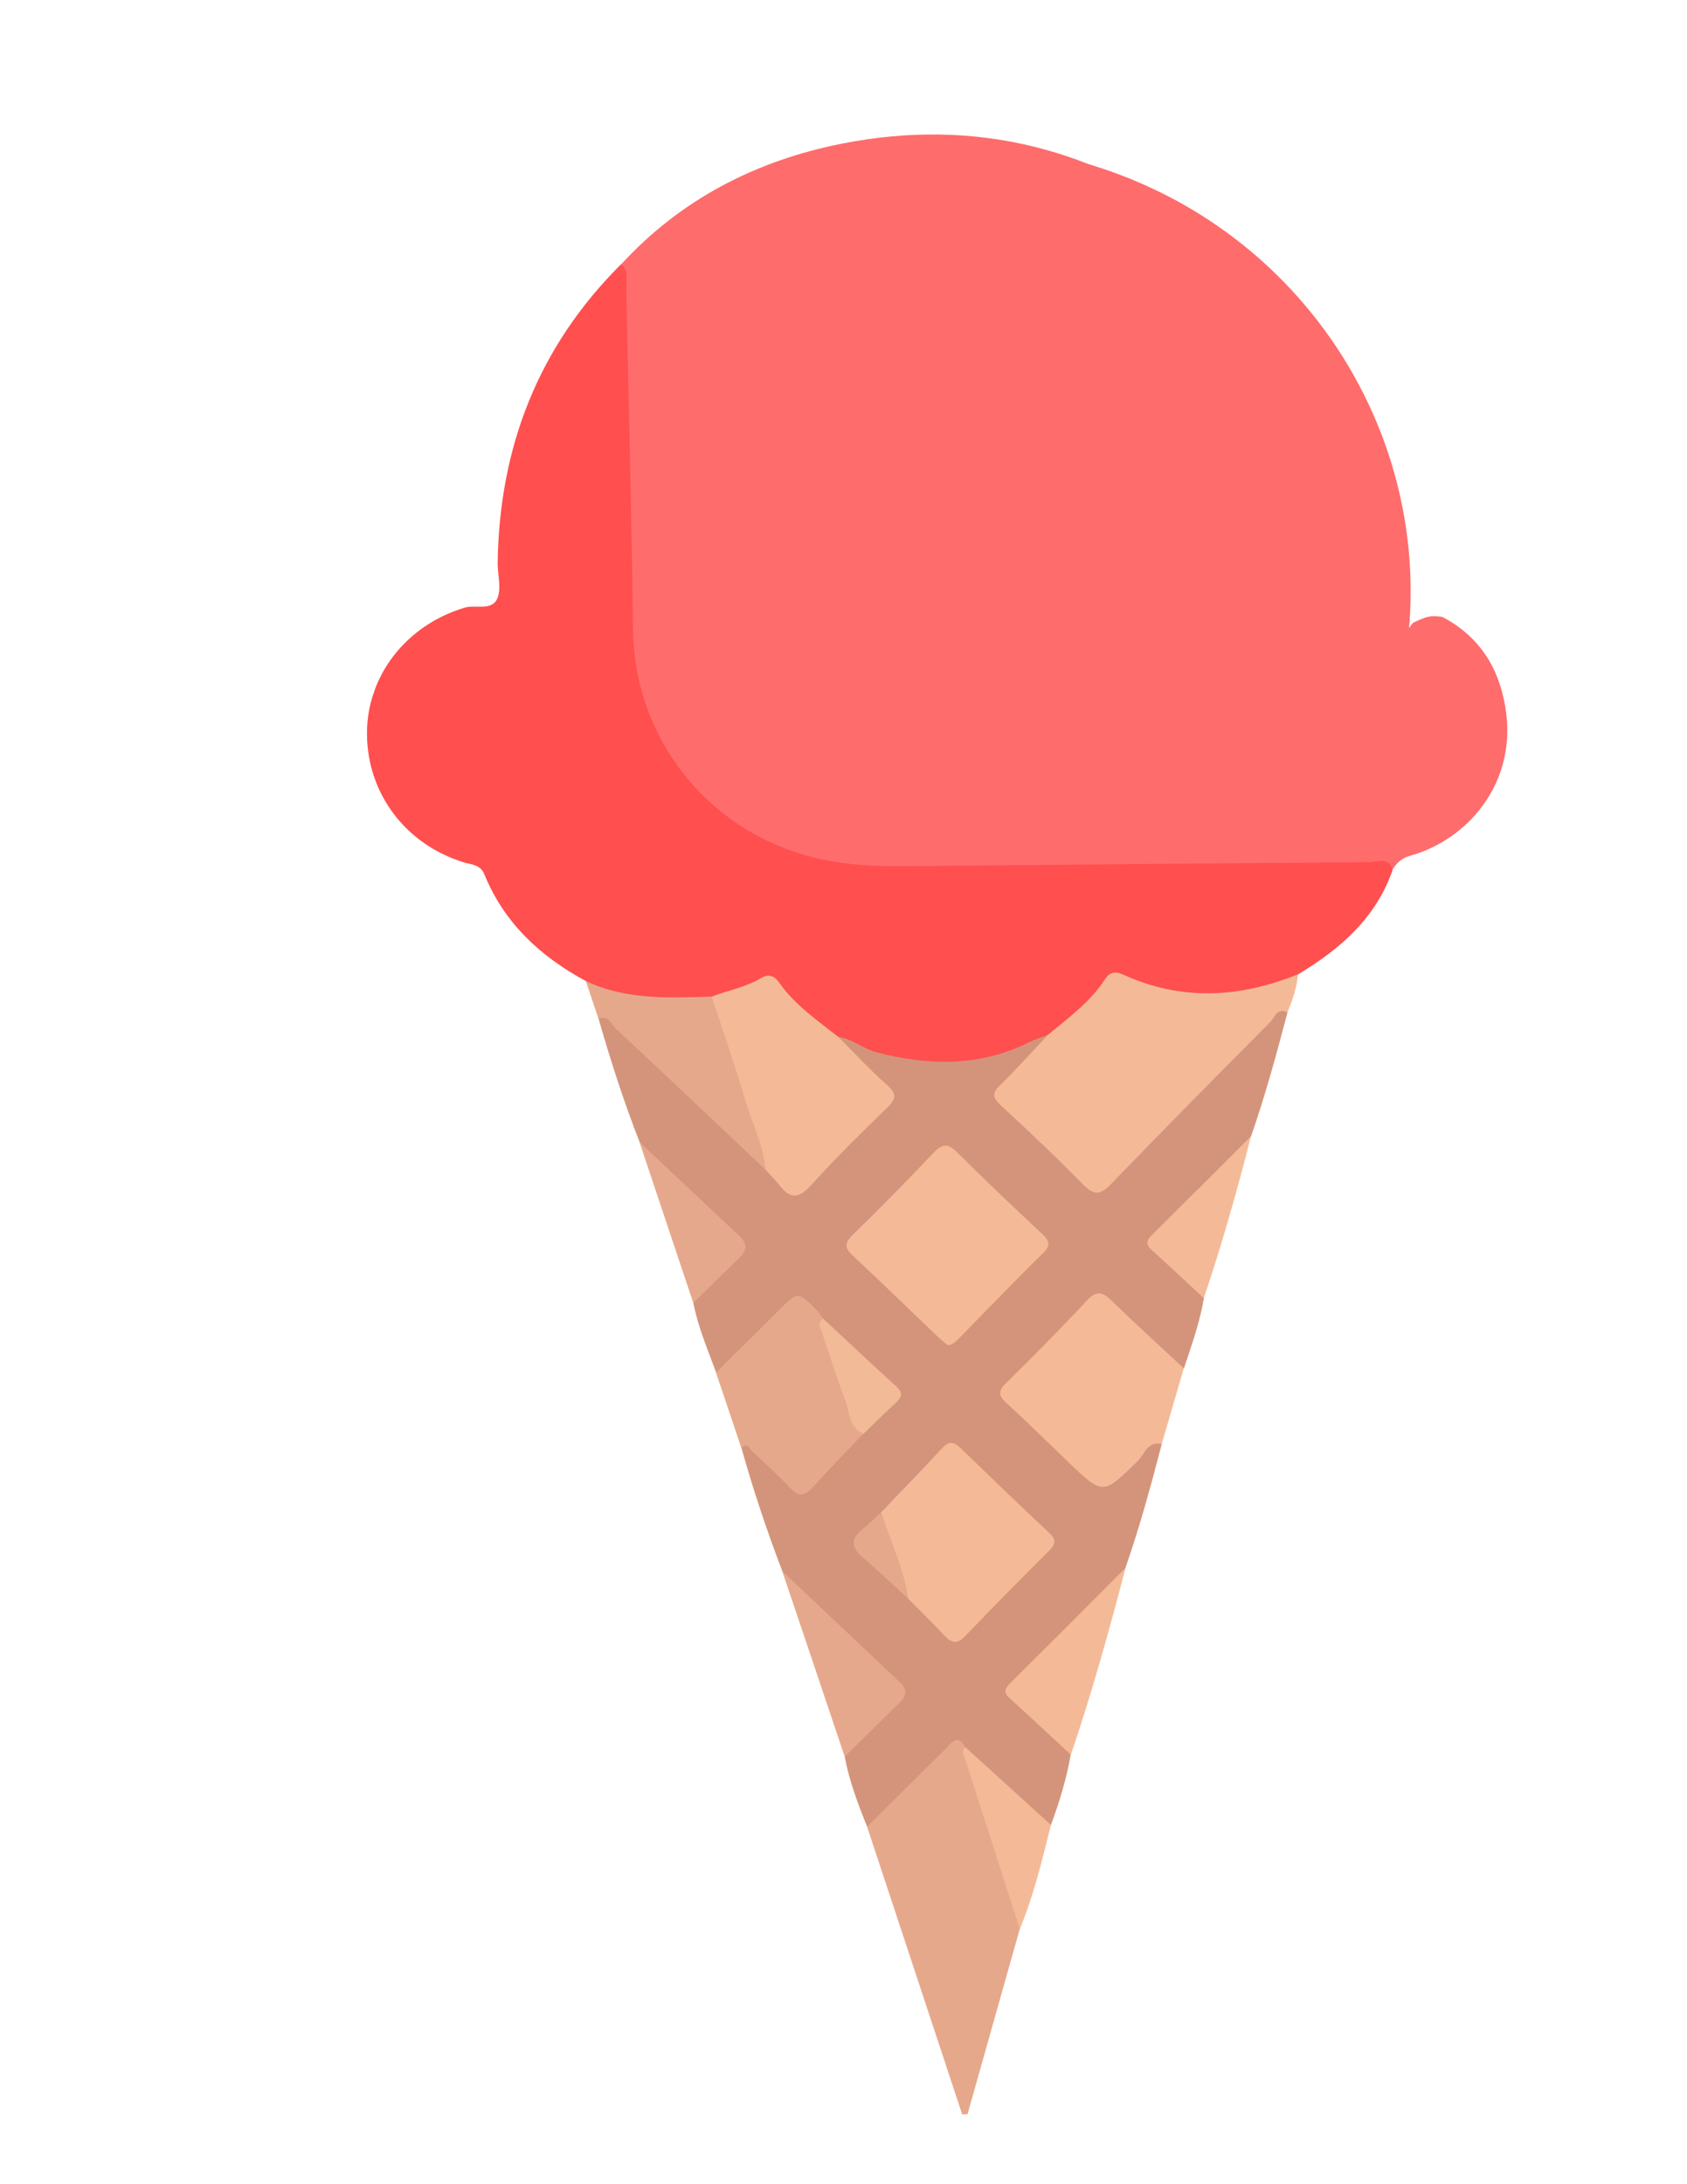 <svg width="17" height="22" viewBox="0 0 17 22" fill="none" xmlns="http://www.w3.org/2000/svg">
<g clip-path="url(#clip0_46_56)">
<path d="M8.269 10.11C10.628 10.917 13.184 9.692 13.978 7.373C14.773 5.053 13.505 2.518 11.146 1.71C8.788 0.902 6.232 2.128 5.437 4.447C4.643 6.767 5.911 9.302 8.269 10.11Z" fill="#FF6C6C"/>
<path d="M6.259 2.663C6.86 2.008 7.62 1.617 8.488 1.446C9.83 1.182 11.052 1.495 12.143 2.323C12.187 2.356 12.223 2.4 12.263 2.44C12.039 2.513 11.819 2.429 11.603 2.401C10.307 2.24 9.082 3.305 9.108 4.59C9.118 5.068 9.099 5.548 9.209 6.02C9.313 6.465 9.478 6.884 9.723 7.273C10.072 7.88 10.702 8.093 11.351 7.879C12.027 7.656 12.689 7.396 13.353 7.139C13.763 6.981 13.977 6.617 14.238 6.274C14.376 6.208 14.415 6.195 14.535 6.214C14.936 6.424 15.129 6.772 15.18 7.198C15.262 7.896 14.796 8.454 14.212 8.619C14.12 8.644 14.073 8.694 14.03 8.764C13.841 8.746 13.651 8.746 13.461 8.749C12.046 8.763 10.632 8.774 9.217 8.791C8.942 8.794 8.668 8.772 8.396 8.738C7.294 8.595 6.365 7.613 6.323 6.518C6.276 5.288 6.269 4.059 6.242 2.83C6.24 2.774 6.257 2.72 6.256 2.664L6.259 2.663Z" fill="#FF6C6C"/>
<path d="M6.259 2.663C6.339 2.727 6.308 2.818 6.31 2.896C6.335 4.047 6.364 5.199 6.379 6.349C6.395 7.518 7.24 8.494 8.414 8.681C8.627 8.715 8.846 8.725 9.062 8.724C10.644 8.712 12.225 8.695 13.805 8.684C13.883 8.683 13.997 8.627 14.033 8.764C13.865 9.247 13.506 9.559 13.081 9.814C12.929 9.98 12.717 10.018 12.51 10.034C12.127 10.062 11.74 10.083 11.377 9.904C11.27 9.852 11.194 9.888 11.125 9.975C10.969 10.172 10.782 10.335 10.569 10.469C10.268 10.614 9.967 10.736 9.616 10.745C9.207 10.756 8.824 10.691 8.464 10.497C8.24 10.366 8.038 10.208 7.874 10.008C7.788 9.903 7.704 9.883 7.586 9.946C7.444 10.02 7.288 10.056 7.131 10.089C6.817 10.098 6.502 10.135 6.193 10.043C6.083 10.01 5.981 9.97 5.904 9.882C5.445 9.634 5.081 9.297 4.882 8.809C4.842 8.708 4.754 8.71 4.678 8.687C4.091 8.509 3.702 7.997 3.698 7.395C3.694 6.807 4.094 6.297 4.681 6.121C4.794 6.086 4.963 6.161 5.015 6.019C5.053 5.915 5.014 5.786 5.015 5.669C5.032 4.504 5.424 3.493 6.257 2.663L6.259 2.663Z" fill="#FF4F4F"/>
<path d="M8.446 10.443C8.588 10.463 8.699 10.564 8.835 10.6C9.359 10.735 9.873 10.746 10.368 10.499C10.43 10.469 10.496 10.448 10.561 10.423C10.549 10.604 10.387 10.678 10.284 10.79C10.031 11.064 10.023 11.003 10.293 11.263C10.495 11.457 10.702 11.646 10.898 11.847C11.014 11.966 11.095 11.96 11.209 11.843C11.709 11.325 12.218 10.814 12.723 10.301C12.776 10.247 12.824 10.185 12.897 10.153C12.936 10.137 12.982 10.126 12.974 10.198C12.864 10.617 12.75 11.035 12.607 11.445C12.406 11.754 12.112 11.981 11.864 12.248C11.574 12.56 11.569 12.477 11.873 12.78C11.966 12.872 12.083 12.945 12.132 13.075C12.091 13.318 12.008 13.55 11.931 13.782C11.828 13.806 11.781 13.721 11.722 13.667C11.546 13.505 11.374 13.34 11.205 13.172C11.117 13.084 11.045 13.08 10.957 13.171C10.711 13.426 10.463 13.678 10.212 13.927C10.136 14.003 10.136 14.061 10.215 14.136C10.476 14.38 10.734 14.629 10.991 14.878C11.082 14.967 11.154 14.963 11.238 14.872C11.342 14.761 11.446 14.648 11.562 14.549C11.599 14.519 11.656 14.421 11.707 14.546C11.598 14.965 11.484 15.383 11.341 15.793C11.233 15.992 11.053 16.128 10.9 16.289C10.714 16.485 10.52 16.675 10.331 16.869C10.17 17.033 10.175 17.029 10.329 17.189C10.484 17.349 10.68 17.472 10.79 17.674C10.747 17.917 10.676 18.151 10.59 18.383C10.486 18.408 10.441 18.322 10.382 18.269C10.153 18.061 9.943 17.834 9.703 17.639C9.606 17.566 9.563 17.656 9.513 17.703C9.32 17.893 9.133 18.09 8.941 18.279C8.885 18.335 8.842 18.42 8.738 18.399C8.645 18.169 8.558 17.938 8.512 17.694C8.6 17.498 8.782 17.381 8.92 17.23C9.091 17.042 9.097 17.039 8.916 16.865C8.659 16.617 8.401 16.37 8.143 16.125C8.046 16.032 7.955 15.937 7.883 15.824C7.727 15.417 7.589 15.003 7.471 14.583C7.501 14.476 7.558 14.545 7.595 14.572C7.696 14.647 7.781 14.741 7.872 14.828C8.008 14.957 8.139 14.958 8.265 14.831C8.401 14.693 8.538 14.556 8.672 14.416C8.922 14.17 8.919 13.922 8.66 13.674C8.53 13.549 8.399 13.425 8.263 13.307C8.229 13.271 8.197 13.235 8.163 13.198C8.078 13.104 8.003 13.109 7.917 13.199C7.75 13.375 7.579 13.548 7.405 13.719C7.353 13.77 7.312 13.845 7.217 13.826C7.132 13.595 7.034 13.367 6.987 13.124C7.061 12.944 7.222 12.837 7.352 12.705C7.458 12.595 7.452 12.518 7.344 12.41C7.044 12.11 6.701 11.848 6.445 11.503C6.286 11.097 6.153 10.682 6.032 10.263C6.015 10.185 6.069 10.205 6.104 10.218C6.177 10.247 6.227 10.309 6.283 10.361C6.77 10.82 7.242 11.296 7.741 11.745C8.02 12.029 7.975 12.07 8.279 11.756C8.473 11.556 8.666 11.357 8.865 11.163C8.955 11.075 8.958 11.006 8.86 10.921C8.754 10.83 8.654 10.731 8.557 10.63C8.506 10.577 8.428 10.536 8.448 10.442L8.446 10.443Z" fill="#D4947B"/>
<path d="M12.973 10.197C12.868 10.145 12.845 10.249 12.802 10.293C12.264 10.833 11.727 11.376 11.198 11.924C11.093 12.032 11.03 12.048 10.915 11.931C10.646 11.655 10.364 11.392 10.082 11.13C10.004 11.056 9.994 11.011 10.075 10.933C10.244 10.769 10.401 10.593 10.562 10.422C10.769 10.25 10.989 10.091 11.137 9.86C11.181 9.793 11.237 9.779 11.317 9.816C11.907 10.086 12.495 10.05 13.08 9.813C13.068 9.947 13.027 10.073 12.973 10.197L12.973 10.197Z" fill="#F4BA97"/>
<path d="M8.738 18.399C9.001 18.137 9.264 17.876 9.528 17.616C9.587 17.557 9.649 17.453 9.73 17.601C9.916 18.106 10.066 18.622 10.247 19.129C10.281 19.227 10.302 19.327 10.276 19.43C10.101 20.052 9.925 20.673 9.75 21.295C9.732 21.296 9.714 21.296 9.696 21.297C9.377 20.332 9.057 19.365 8.738 18.4L8.738 18.399Z" fill="#E6A88B"/>
<path d="M11.709 14.545C11.563 14.511 11.533 14.649 11.465 14.716C11.114 15.059 11.117 15.063 10.766 14.727C10.558 14.528 10.353 14.324 10.14 14.13C10.058 14.054 10.06 14.009 10.137 13.932C10.414 13.659 10.689 13.383 10.954 13.098C11.056 12.991 11.116 13.016 11.207 13.106C11.443 13.336 11.688 13.557 11.929 13.782C11.855 14.036 11.781 14.291 11.707 14.544L11.709 14.545Z" fill="#F4BA97"/>
<path d="M8.698 14.442C8.527 14.623 8.351 14.801 8.185 14.986C8.105 15.074 8.045 15.073 7.963 14.987C7.842 14.86 7.713 14.74 7.584 14.623C7.556 14.597 7.534 14.522 7.47 14.584C7.386 14.331 7.301 14.079 7.215 13.826C7.426 13.616 7.638 13.409 7.848 13.198C8.041 13.005 8.04 13.004 8.229 13.196C8.253 13.22 8.271 13.251 8.292 13.279C8.431 13.666 8.54 14.062 8.698 14.441L8.698 14.442Z" fill="#E6A88B"/>
<path d="M7.715 11.782C7.212 11.307 6.71 10.831 6.205 10.36C6.158 10.317 6.132 10.217 6.031 10.262C5.988 10.136 5.947 10.008 5.904 9.882C6.311 10.074 6.742 10.05 7.173 10.038C7.238 10.078 7.257 10.145 7.279 10.21C7.428 10.649 7.573 11.088 7.717 11.528C7.744 11.612 7.786 11.699 7.714 11.782L7.715 11.782Z" fill="#E6A88B"/>
<path d="M10.791 17.674C10.586 17.484 10.382 17.292 10.174 17.105C10.107 17.045 10.129 17.006 10.18 16.954C10.569 16.568 10.956 16.18 11.342 15.793C11.177 16.426 11.002 17.055 10.791 17.675L10.791 17.674Z" fill="#F4BA97"/>
<path d="M7.882 15.825C8.278 16.199 8.674 16.573 9.071 16.947C9.141 17.013 9.14 17.077 9.073 17.142C8.886 17.326 8.698 17.51 8.512 17.694C8.303 17.07 8.093 16.448 7.882 15.824L7.882 15.825Z" fill="#E6A88C"/>
<path d="M12.131 13.075C11.956 12.914 11.784 12.751 11.607 12.592C11.545 12.535 11.55 12.496 11.607 12.44C11.942 12.109 12.274 11.777 12.606 11.445C12.467 11.994 12.312 12.538 12.131 13.075Z" fill="#F4BA97"/>
<path d="M6.444 11.503C6.78 11.818 7.114 12.135 7.451 12.449C7.526 12.52 7.535 12.585 7.459 12.66C7.3 12.814 7.144 12.969 6.986 13.123C6.806 12.583 6.625 12.043 6.444 11.503Z" fill="#E6A88C"/>
<path d="M10.277 19.43C10.093 18.857 9.908 18.284 9.724 17.712C9.711 17.672 9.685 17.635 9.731 17.601C10.018 17.861 10.304 18.122 10.59 18.382C10.502 18.736 10.417 19.091 10.277 19.43Z" fill="#F4BA97"/>
<path d="M7.715 11.782C7.694 11.537 7.581 11.318 7.512 11.086C7.407 10.733 7.287 10.387 7.173 10.038C7.339 9.974 7.519 9.943 7.674 9.849C7.75 9.804 7.808 9.834 7.852 9.897C8.009 10.123 8.234 10.275 8.446 10.443C8.61 10.606 8.766 10.776 8.939 10.929C9.041 11.019 9.029 11.071 8.939 11.158C8.675 11.414 8.413 11.673 8.166 11.945C8.042 12.081 7.957 12.071 7.854 11.937C7.811 11.883 7.761 11.833 7.715 11.782Z" fill="#F4BA97"/>
<path d="M9.55 13.549C9.514 13.519 9.476 13.489 9.441 13.455C9.161 13.189 8.886 12.918 8.602 12.655C8.52 12.579 8.499 12.531 8.589 12.442C8.868 12.17 9.14 11.893 9.409 11.61C9.497 11.517 9.554 11.515 9.646 11.608C9.925 11.885 10.21 12.156 10.498 12.425C10.572 12.495 10.595 12.541 10.51 12.623C10.227 12.9 9.953 13.186 9.675 13.469C9.641 13.502 9.611 13.543 9.551 13.55L9.55 13.549Z" fill="#F4BA97"/>
<path d="M8.881 15.231C9.087 15.015 9.295 14.802 9.497 14.584C9.57 14.505 9.622 14.529 9.687 14.592C9.979 14.876 10.272 15.158 10.569 15.436C10.643 15.505 10.643 15.547 10.573 15.618C10.288 15.902 10.005 16.188 9.726 16.479C9.649 16.56 9.594 16.555 9.52 16.477C9.401 16.349 9.276 16.227 9.153 16.103C9.026 15.823 8.886 15.547 8.881 15.231Z" fill="#F4BA97"/>
<path d="M8.698 14.442C8.546 14.373 8.563 14.215 8.515 14.095C8.429 13.876 8.362 13.65 8.286 13.428C8.268 13.377 8.231 13.326 8.293 13.28C8.538 13.508 8.781 13.737 9.029 13.962C9.101 14.026 9.091 14.07 9.028 14.129C8.916 14.231 8.807 14.338 8.699 14.444L8.698 14.442Z" fill="#F3BA97"/>
<path d="M8.881 15.231C8.97 15.523 9.11 15.799 9.153 16.103C8.999 15.962 8.847 15.817 8.689 15.682C8.579 15.588 8.57 15.504 8.683 15.411C8.752 15.354 8.816 15.291 8.882 15.23L8.881 15.231Z" fill="#E6A88B"/>
</g>
<defs>
<clipPath id="clip0_46_56">
<rect width="11" height="19" fill="white" transform="translate(6.157) rotate(18.907)"/>
</clipPath>
</defs>
</svg>
